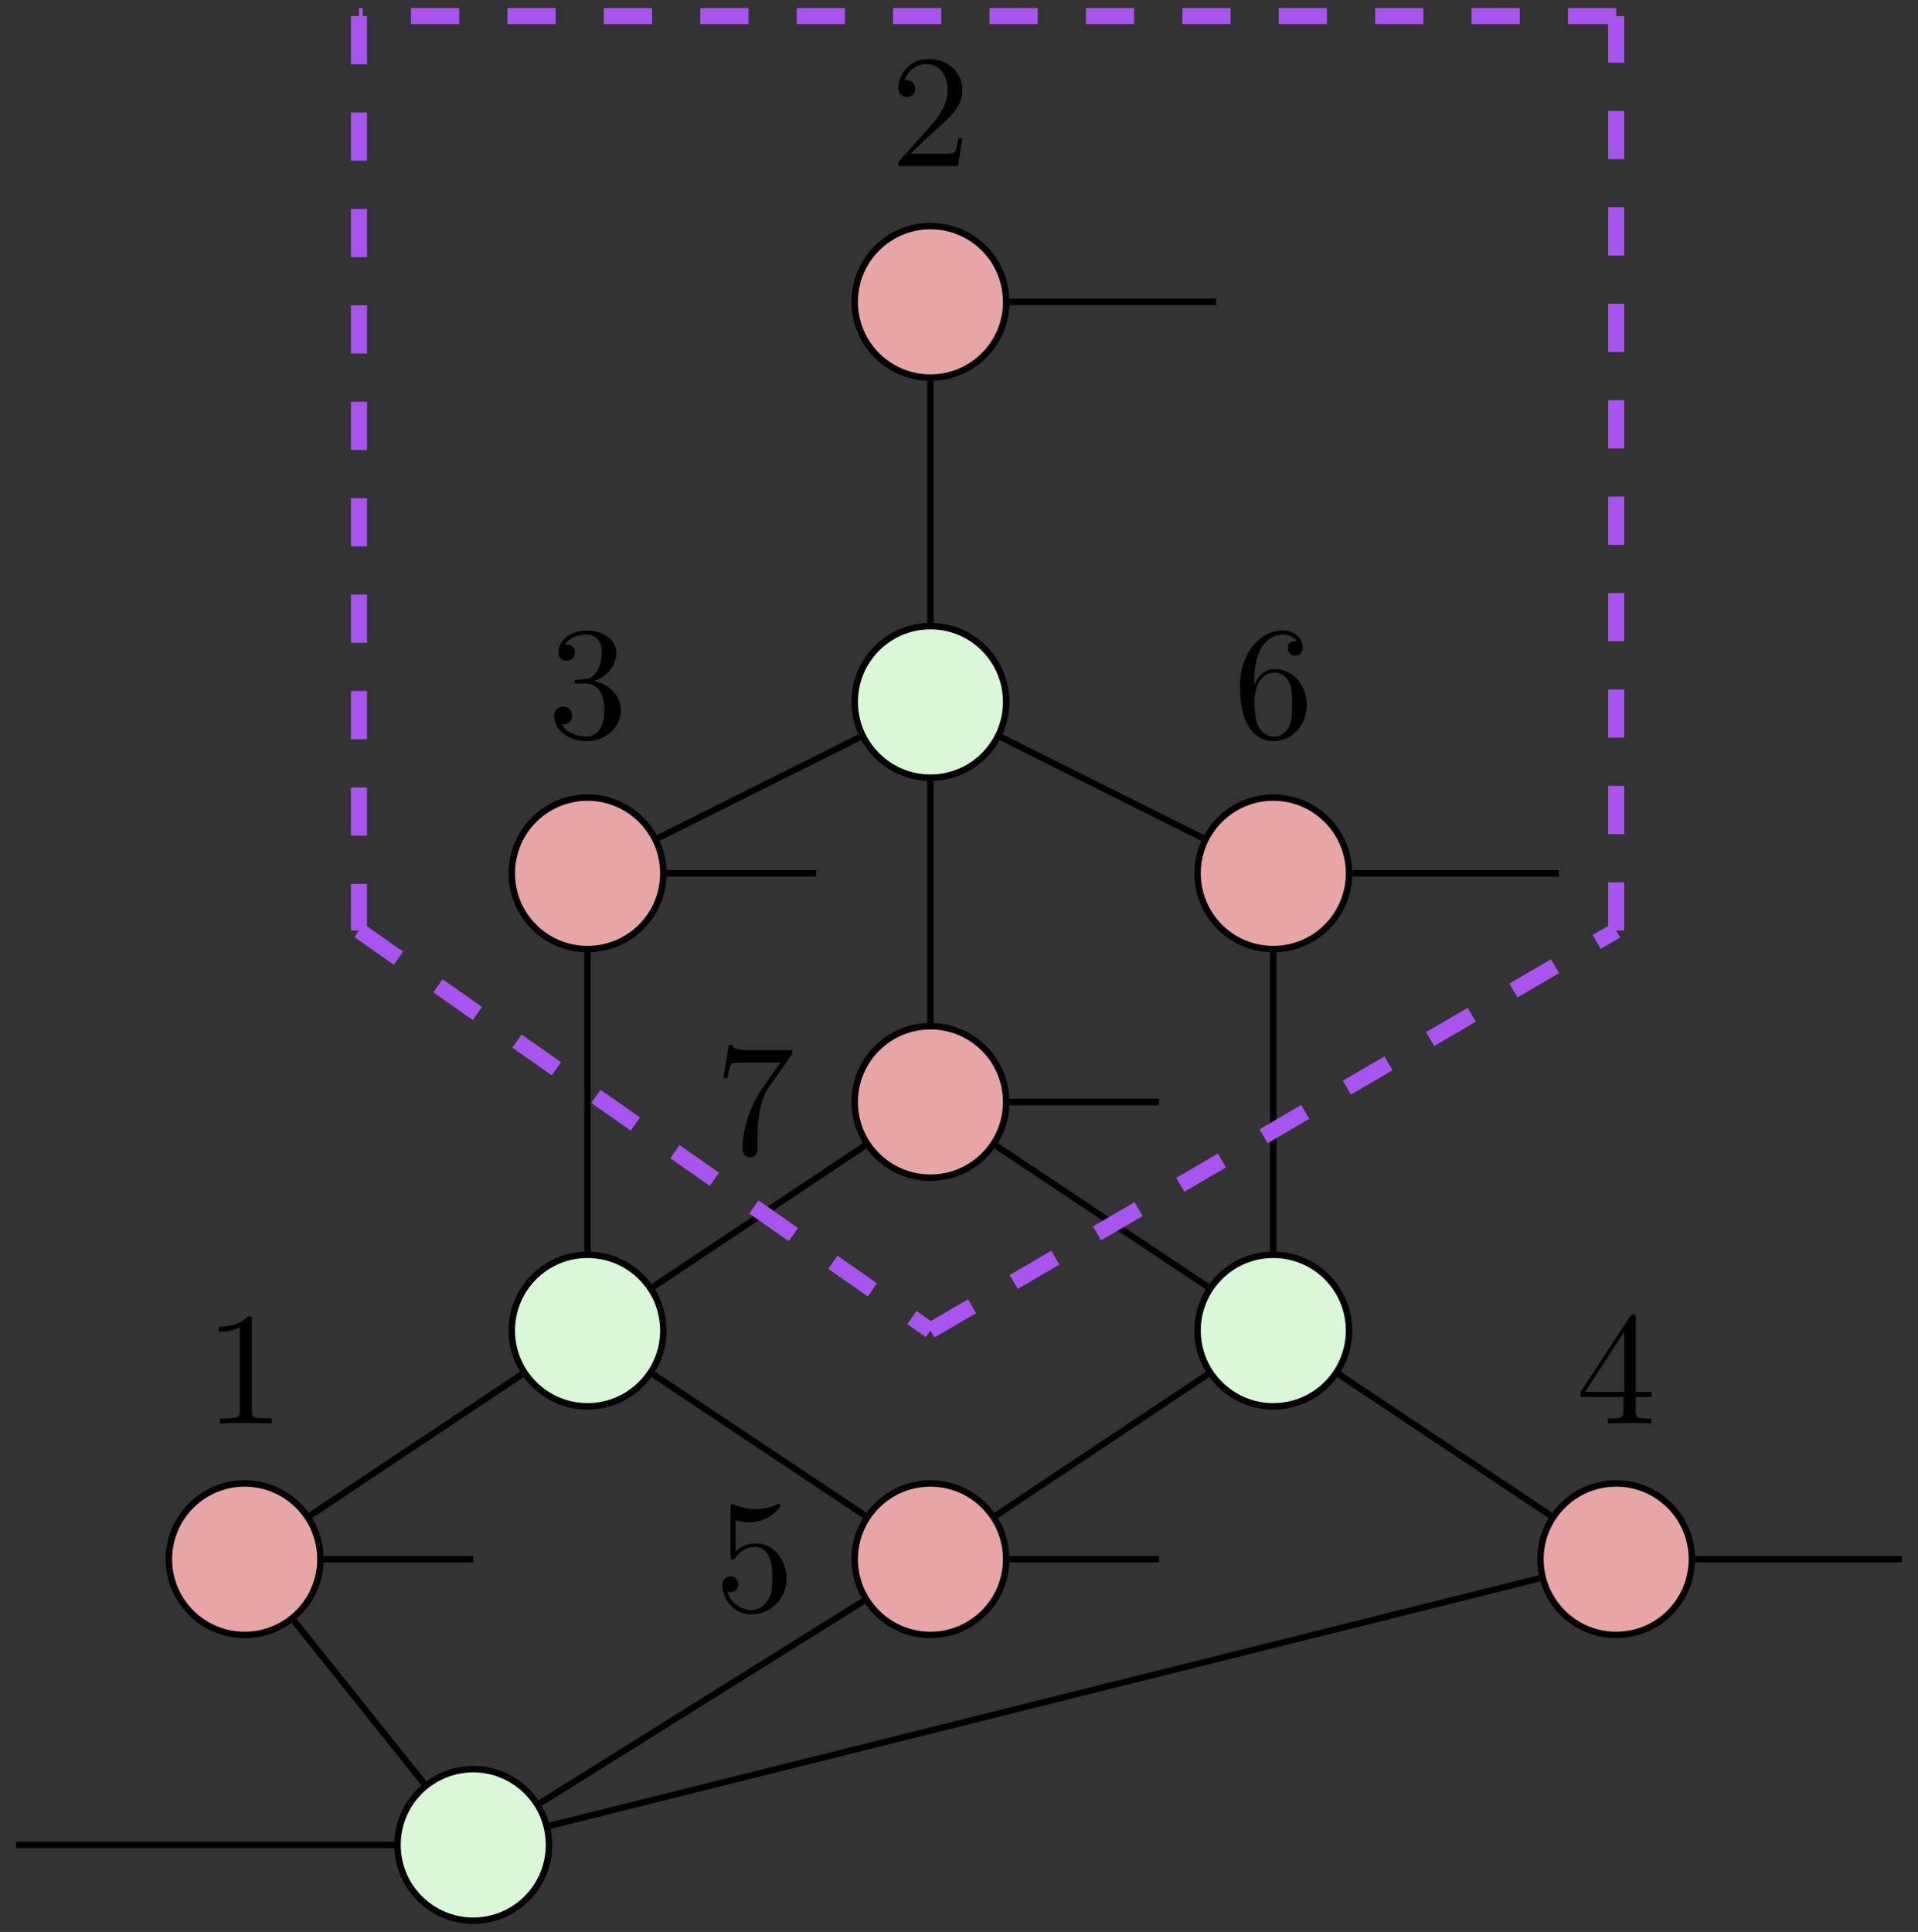 <?xml version="1.0" encoding="UTF-8"?>
<svg xmlns="http://www.w3.org/2000/svg" xmlns:xlink="http://www.w3.org/1999/xlink" width="118.925pt" height="119.779pt" viewBox="0 0 118.925 119.779" version="1.1">
<rect x="0" y="0" width="118.925" height="119.779" fill="#333333" stroke="none"/>
<defs>
<g>
<symbol overflow="visible" id="glyph0-0">
<path style="stroke:none;" d=""/>
</symbol>
<symbol overflow="visible" id="glyph0-1">
<path style="stroke:none;" d="M 2.938 -6.375 C 2.938 -6.625 2.938 -6.641 2.703 -6.641 C 2.078 -6 1.203 -6 0.891 -6 L 0.891 -5.688 C 1.094 -5.688 1.672 -5.688 2.188 -5.953 L 2.188 -0.781 C 2.188 -0.422 2.156 -0.312 1.266 -0.312 L 0.953 -0.312 L 0.953 0 C 1.297 -0.031 2.156 -0.031 2.562 -0.031 C 2.953 -0.031 3.828 -0.031 4.172 0 L 4.172 -0.312 L 3.859 -0.312 C 2.953 -0.312 2.938 -0.422 2.938 -0.781 Z M 2.938 -6.375 "/>
</symbol>
<symbol overflow="visible" id="glyph0-2">
<path style="stroke:none;" d="M 1.266 -0.766 L 2.328 -1.797 C 3.875 -3.172 4.469 -3.703 4.469 -4.703 C 4.469 -5.844 3.578 -6.641 2.359 -6.641 C 1.234 -6.641 0.5 -5.719 0.5 -4.828 C 0.5 -4.281 1 -4.281 1.031 -4.281 C 1.203 -4.281 1.547 -4.391 1.547 -4.812 C 1.547 -5.062 1.359 -5.328 1.016 -5.328 C 0.938 -5.328 0.922 -5.328 0.891 -5.312 C 1.109 -5.969 1.656 -6.328 2.234 -6.328 C 3.141 -6.328 3.562 -5.516 3.562 -4.703 C 3.562 -3.906 3.078 -3.125 2.516 -2.5 L 0.609 -0.375 C 0.5 -0.266 0.5 -0.234 0.5 0 L 4.203 0 L 4.469 -1.734 L 4.234 -1.734 C 4.172 -1.438 4.109 -1 4 -0.844 C 3.938 -0.766 3.281 -0.766 3.062 -0.766 Z M 1.266 -0.766 "/>
</symbol>
<symbol overflow="visible" id="glyph0-3">
<path style="stroke:none;" d="M 2.891 -3.516 C 3.703 -3.781 4.281 -4.469 4.281 -5.266 C 4.281 -6.078 3.406 -6.641 2.453 -6.641 C 1.453 -6.641 0.688 -6.047 0.688 -5.281 C 0.688 -4.953 0.906 -4.766 1.203 -4.766 C 1.5 -4.766 1.703 -4.984 1.703 -5.281 C 1.703 -5.766 1.234 -5.766 1.094 -5.766 C 1.391 -6.266 2.047 -6.391 2.406 -6.391 C 2.828 -6.391 3.375 -6.172 3.375 -5.281 C 3.375 -5.156 3.344 -4.578 3.094 -4.141 C 2.797 -3.656 2.453 -3.625 2.203 -3.625 C 2.125 -3.609 1.891 -3.594 1.812 -3.594 C 1.734 -3.578 1.672 -3.562 1.672 -3.469 C 1.672 -3.359 1.734 -3.359 1.906 -3.359 L 2.344 -3.359 C 3.156 -3.359 3.531 -2.688 3.531 -1.703 C 3.531 -0.344 2.844 -0.062 2.406 -0.062 C 1.969 -0.062 1.219 -0.234 0.875 -0.812 C 1.219 -0.766 1.531 -0.984 1.531 -1.359 C 1.531 -1.719 1.266 -1.922 0.984 -1.922 C 0.734 -1.922 0.422 -1.781 0.422 -1.344 C 0.422 -0.438 1.344 0.219 2.438 0.219 C 3.656 0.219 4.562 -0.688 4.562 -1.703 C 4.562 -2.516 3.922 -3.297 2.891 -3.516 Z M 2.891 -3.516 "/>
</symbol>
<symbol overflow="visible" id="glyph0-4">
<path style="stroke:none;" d="M 2.938 -1.641 L 2.938 -0.781 C 2.938 -0.422 2.906 -0.312 2.172 -0.312 L 1.969 -0.312 L 1.969 0 C 2.375 -0.031 2.891 -0.031 3.312 -0.031 C 3.734 -0.031 4.25 -0.031 4.672 0 L 4.672 -0.312 L 4.453 -0.312 C 3.719 -0.312 3.703 -0.422 3.703 -0.781 L 3.703 -1.641 L 4.688 -1.641 L 4.688 -1.953 L 3.703 -1.953 L 3.703 -6.484 C 3.703 -6.688 3.703 -6.75 3.531 -6.75 C 3.453 -6.75 3.422 -6.75 3.344 -6.625 L 0.281 -1.953 L 0.281 -1.641 Z M 2.984 -1.953 L 0.562 -1.953 L 2.984 -5.672 Z M 2.984 -1.953 "/>
</symbol>
<symbol overflow="visible" id="glyph0-5">
<path style="stroke:none;" d="M 4.469 -2 C 4.469 -3.188 3.656 -4.188 2.578 -4.188 C 2.109 -4.188 1.672 -4.031 1.312 -3.672 L 1.312 -5.625 C 1.516 -5.562 1.844 -5.5 2.156 -5.5 C 3.391 -5.5 4.094 -6.406 4.094 -6.531 C 4.094 -6.594 4.062 -6.641 3.984 -6.641 C 3.984 -6.641 3.953 -6.641 3.906 -6.609 C 3.703 -6.516 3.219 -6.312 2.547 -6.312 C 2.156 -6.312 1.688 -6.391 1.219 -6.594 C 1.141 -6.625 1.125 -6.625 1.109 -6.625 C 1 -6.625 1 -6.547 1 -6.391 L 1 -3.438 C 1 -3.266 1 -3.188 1.141 -3.188 C 1.219 -3.188 1.234 -3.203 1.281 -3.266 C 1.391 -3.422 1.75 -3.969 2.562 -3.969 C 3.078 -3.969 3.328 -3.516 3.406 -3.328 C 3.562 -2.953 3.594 -2.578 3.594 -2.078 C 3.594 -1.719 3.594 -1.125 3.344 -0.703 C 3.109 -0.312 2.734 -0.062 2.281 -0.062 C 1.562 -0.062 0.984 -0.594 0.812 -1.172 C 0.844 -1.172 0.875 -1.156 0.984 -1.156 C 1.312 -1.156 1.484 -1.406 1.484 -1.641 C 1.484 -1.891 1.312 -2.141 0.984 -2.141 C 0.844 -2.141 0.5 -2.062 0.5 -1.609 C 0.5 -0.75 1.188 0.219 2.297 0.219 C 3.453 0.219 4.469 -0.734 4.469 -2 Z M 4.469 -2 "/>
</symbol>
<symbol overflow="visible" id="glyph0-6">
<path style="stroke:none;" d="M 1.312 -3.266 L 1.312 -3.516 C 1.312 -6.031 2.547 -6.391 3.062 -6.391 C 3.297 -6.391 3.719 -6.328 3.938 -5.984 C 3.781 -5.984 3.391 -5.984 3.391 -5.547 C 3.391 -5.234 3.625 -5.078 3.844 -5.078 C 4 -5.078 4.312 -5.172 4.312 -5.562 C 4.312 -6.156 3.875 -6.641 3.047 -6.641 C 1.766 -6.641 0.422 -5.359 0.422 -3.156 C 0.422 -0.484 1.578 0.219 2.5 0.219 C 3.609 0.219 4.562 -0.719 4.562 -2.031 C 4.562 -3.297 3.672 -4.25 2.562 -4.25 C 1.891 -4.25 1.516 -3.75 1.312 -3.266 Z M 2.5 -0.062 C 1.875 -0.062 1.578 -0.656 1.516 -0.812 C 1.328 -1.281 1.328 -2.078 1.328 -2.25 C 1.328 -3.031 1.656 -4.031 2.547 -4.031 C 2.719 -4.031 3.172 -4.031 3.484 -3.406 C 3.656 -3.047 3.656 -2.531 3.656 -2.047 C 3.656 -1.562 3.656 -1.062 3.484 -0.703 C 3.188 -0.109 2.734 -0.062 2.5 -0.062 Z M 2.5 -0.062 "/>
</symbol>
<symbol overflow="visible" id="glyph0-7">
<path style="stroke:none;" d="M 4.75 -6.078 C 4.828 -6.188 4.828 -6.203 4.828 -6.422 L 2.406 -6.422 C 1.203 -6.422 1.172 -6.547 1.141 -6.734 L 0.891 -6.734 L 0.562 -4.688 L 0.812 -4.688 C 0.844 -4.844 0.922 -5.469 1.062 -5.594 C 1.125 -5.656 1.906 -5.656 2.031 -5.656 L 4.094 -5.656 C 3.984 -5.5 3.203 -4.406 2.984 -4.078 C 2.078 -2.734 1.75 -1.344 1.75 -0.328 C 1.75 -0.234 1.75 0.219 2.219 0.219 C 2.672 0.219 2.672 -0.234 2.672 -0.328 L 2.672 -0.844 C 2.672 -1.391 2.703 -1.938 2.781 -2.469 C 2.828 -2.703 2.953 -3.562 3.406 -4.172 Z M 4.75 -6.078 "/>
</symbol>
</g>
<clipPath id="clip1">
  <path d="M 104 96 L 118.926 96 L 118.926 97 L 104 97 Z M 104 96 "/>
</clipPath>
<clipPath id="clip2">
  <path d="M 24 109 L 35 109 L 35 119.777 L 24 119.777 Z M 24 109 "/>
</clipPath>
<clipPath id="clip3">
  <path d="M 19 104 L 40 104 L 40 119.777 L 19 119.777 Z M 19 104 "/>
</clipPath>
</defs>
<g id="surface1">
<path style="fill:none;stroke-width:0.399;stroke-linecap:butt;stroke-linejoin:miter;stroke:rgb(0%,0%,0%);stroke-opacity:1;stroke-miterlimit:10;" d="M 0 41.168 L 0 26.156 " transform="matrix(1,0,0,-1,57.691,64.777)"/>
<path style="fill:none;stroke-width:0.399;stroke-linecap:butt;stroke-linejoin:miter;stroke:rgb(0%,0%,0%);stroke-opacity:1;stroke-miterlimit:10;" d="M 4.379 19.07 L 16.883 12.82 " transform="matrix(1,0,0,-1,57.691,64.777)"/>
<path style="fill:none;stroke-width:0.399;stroke-linecap:butt;stroke-linejoin:miter;stroke:rgb(0%,0%,0%);stroke-opacity:1;stroke-miterlimit:10;" d="M 0 16.363 L 0 1.351 " transform="matrix(1,0,0,-1,57.691,64.777)"/>
<path style="fill:none;stroke-width:0.399;stroke-linecap:butt;stroke-linejoin:miter;stroke:rgb(0%,0%,0%);stroke-opacity:1;stroke-miterlimit:10;" d="M -4.378 19.07 L -16.882 12.82 " transform="matrix(1,0,0,-1,57.691,64.777)"/>
<path style="fill:none;stroke-width:0.399;stroke-linecap:butt;stroke-linejoin:miter;stroke:rgb(0%,0%,0%);stroke-opacity:1;stroke-miterlimit:10;" d="M -21.261 5.734 L -21.261 -12.821 " transform="matrix(1,0,0,-1,57.691,64.777)"/>
<path style="fill:none;stroke-width:0.399;stroke-linecap:butt;stroke-linejoin:miter;stroke:rgb(0%,0%,0%);stroke-opacity:1;stroke-miterlimit:10;" d="M -17.187 -15 L -4.074 -6.258 " transform="matrix(1,0,0,-1,57.691,64.777)"/>
<path style="fill:none;stroke-width:0.399;stroke-linecap:butt;stroke-linejoin:miter;stroke:rgb(0%,0%,0%);stroke-opacity:1;stroke-miterlimit:10;" d="M -17.187 -20.434 L -4.074 -29.176 " transform="matrix(1,0,0,-1,57.691,64.777)"/>
<path style="fill:none;stroke-width:0.399;stroke-linecap:butt;stroke-linejoin:miter;stroke:rgb(0%,0%,0%);stroke-opacity:1;stroke-miterlimit:10;" d="M -25.332 -20.434 L -38.449 -29.176 " transform="matrix(1,0,0,-1,57.691,64.777)"/>
<path style="fill:none;stroke-width:0.399;stroke-linecap:butt;stroke-linejoin:miter;stroke:rgb(0%,0%,0%);stroke-opacity:1;stroke-miterlimit:10;" d="M 17.188 -15 L 4.075 -6.258 " transform="matrix(1,0,0,-1,57.691,64.777)"/>
<path style="fill:none;stroke-width:0.399;stroke-linecap:butt;stroke-linejoin:miter;stroke:rgb(0%,0%,0%);stroke-opacity:1;stroke-miterlimit:10;" d="M 21.258 -12.821 L 21.258 5.734 " transform="matrix(1,0,0,-1,57.691,64.777)"/>
<path style="fill:none;stroke-width:0.399;stroke-linecap:butt;stroke-linejoin:miter;stroke:rgb(0%,0%,0%);stroke-opacity:1;stroke-miterlimit:10;" d="M 17.188 -20.434 L 4.075 -29.176 " transform="matrix(1,0,0,-1,57.691,64.777)"/>
<path style="fill:none;stroke-width:0.399;stroke-linecap:butt;stroke-linejoin:miter;stroke:rgb(0%,0%,0%);stroke-opacity:1;stroke-miterlimit:10;" d="M 25.332 -20.434 L 38.446 -29.176 " transform="matrix(1,0,0,-1,57.691,64.777)"/>
<path style="fill:none;stroke-width:0.399;stroke-linecap:butt;stroke-linejoin:miter;stroke:rgb(0%,0%,0%);stroke-opacity:1;stroke-miterlimit:10;" d="M -39.461 -35.711 L -31.406 -45.785 " transform="matrix(1,0,0,-1,57.691,64.777)"/>
<path style="fill:none;stroke-width:0.399;stroke-linecap:butt;stroke-linejoin:miter;stroke:rgb(0%,0%,0%);stroke-opacity:1;stroke-miterlimit:10;" d="M -24.195 -47.012 L -4.152 -34.485 " transform="matrix(1,0,0,-1,57.691,64.777)"/>
<path style="fill:none;stroke-width:0.399;stroke-linecap:butt;stroke-linejoin:miter;stroke:rgb(0%,0%,0%);stroke-opacity:1;stroke-miterlimit:10;" d="M -23.597 -48.418 L 37.77 -33.078 " transform="matrix(1,0,0,-1,57.691,64.777)"/>
<path style="fill:none;stroke-width:0.399;stroke-linecap:butt;stroke-linejoin:miter;stroke:rgb(0%,0%,0%);stroke-opacity:1;stroke-miterlimit:10;" d="M -56.695 -49.606 L -33.242 -49.606 " transform="matrix(1,0,0,-1,57.691,64.777)"/>
<path style="fill:none;stroke-width:0.399;stroke-linecap:butt;stroke-linejoin:miter;stroke:rgb(0%,0%,0%);stroke-opacity:1;stroke-miterlimit:10;" d="M 4.895 46.062 L 17.715 46.062 " transform="matrix(1,0,0,-1,57.691,64.777)"/>
<path style="fill:none;stroke-width:0.399;stroke-linecap:butt;stroke-linejoin:miter;stroke:rgb(0%,0%,0%);stroke-opacity:1;stroke-miterlimit:10;" d="M 26.157 10.629 L 38.977 10.629 " transform="matrix(1,0,0,-1,57.691,64.777)"/>
<g clip-path="url(#clip1)" clip-rule="nonzero">
<path style="fill:none;stroke-width:0.399;stroke-linecap:butt;stroke-linejoin:miter;stroke:rgb(0%,0%,0%);stroke-opacity:1;stroke-miterlimit:10;" d="M 47.414 -31.891 L 60.239 -31.891 " transform="matrix(1,0,0,-1,57.691,64.777)"/>
</g>
<path style="fill:none;stroke-width:0.399;stroke-linecap:butt;stroke-linejoin:miter;stroke:rgb(0%,0%,0%);stroke-opacity:1;stroke-miterlimit:10;" d="M 4.895 -31.891 L 14.172 -31.891 " transform="matrix(1,0,0,-1,57.691,64.777)"/>
<path style="fill:none;stroke-width:0.399;stroke-linecap:butt;stroke-linejoin:miter;stroke:rgb(0%,0%,0%);stroke-opacity:1;stroke-miterlimit:10;" d="M 4.895 -3.543 L 14.172 -3.543 " transform="matrix(1,0,0,-1,57.691,64.777)"/>
<path style="fill:none;stroke-width:0.399;stroke-linecap:butt;stroke-linejoin:miter;stroke:rgb(0%,0%,0%);stroke-opacity:1;stroke-miterlimit:10;" d="M -37.625 -31.891 L -28.347 -31.891 " transform="matrix(1,0,0,-1,57.691,64.777)"/>
<path style="fill:none;stroke-width:0.399;stroke-linecap:butt;stroke-linejoin:miter;stroke:rgb(0%,0%,0%);stroke-opacity:1;stroke-miterlimit:10;" d="M -16.363 10.629 L -7.086 10.629 " transform="matrix(1,0,0,-1,57.691,64.777)"/>
<path style="fill:none;stroke-width:0.996;stroke-linecap:butt;stroke-linejoin:miter;stroke:rgb(66.666%,32.939%,94.119%);stroke-opacity:1;stroke-dasharray:2.989,2.989;stroke-miterlimit:10;" d="M -35.433 63.781 L -35.433 7.086 " transform="matrix(1,0,0,-1,57.691,64.777)"/>
<path style="fill:none;stroke-width:0.996;stroke-linecap:butt;stroke-linejoin:miter;stroke:rgb(66.666%,32.939%,94.119%);stroke-opacity:1;stroke-dasharray:2.989,2.989;stroke-miterlimit:10;" d="M -35.433 7.086 L 0 -17.715 " transform="matrix(1,0,0,-1,57.691,64.777)"/>
<path style="fill:none;stroke-width:0.996;stroke-linecap:butt;stroke-linejoin:miter;stroke:rgb(66.666%,32.939%,94.119%);stroke-opacity:1;stroke-dasharray:2.989,2.989;stroke-miterlimit:10;" d="M 0 -17.715 L 42.52 7.086 " transform="matrix(1,0,0,-1,57.691,64.777)"/>
<path style="fill:none;stroke-width:0.996;stroke-linecap:butt;stroke-linejoin:miter;stroke:rgb(66.666%,32.939%,94.119%);stroke-opacity:1;stroke-dasharray:2.989,2.989;stroke-miterlimit:10;" d="M 42.52 7.086 L 42.52 63.781 " transform="matrix(1,0,0,-1,57.691,64.777)"/>
<path style="fill:none;stroke-width:0.996;stroke-linecap:butt;stroke-linejoin:miter;stroke:rgb(66.666%,32.939%,94.119%);stroke-opacity:1;stroke-dasharray:2.989,2.989;stroke-miterlimit:10;" d="M 42.52 63.781 L -35.433 63.781 " transform="matrix(1,0,0,-1,57.691,64.777)"/>
<path style="fill-rule:nonzero;fill:rgb(90.979%,64.705%,64.705%);fill-opacity:1;stroke-width:0.399;stroke-linecap:butt;stroke-linejoin:miter;stroke:rgb(0%,0%,0%);stroke-opacity:1;stroke-miterlimit:10;" d="M -37.824 -31.891 C -37.824 -29.297 -39.925 -27.196 -42.519 -27.196 C -45.113 -27.196 -47.218 -29.297 -47.218 -31.891 C -47.218 -34.485 -45.113 -36.586 -42.519 -36.586 C -39.925 -36.586 -37.824 -34.485 -37.824 -31.891 Z M -37.824 -31.891 " transform="matrix(1,0,0,-1,57.691,64.777)"/>
<g style="fill:rgb(0%,0%,0%);fill-opacity:1;">
  <use xlink:href="#glyph0-1" x="12.681" y="88.252"/>
</g>
<path style="fill-rule:nonzero;fill:rgb(90.979%,64.705%,64.705%);fill-opacity:1;stroke-width:0.399;stroke-linecap:butt;stroke-linejoin:miter;stroke:rgb(0%,0%,0%);stroke-opacity:1;stroke-miterlimit:10;" d="M 4.696 46.062 C 4.696 48.656 2.594 50.761 0 50.761 C -2.593 50.761 -4.695 48.656 -4.695 46.062 C -4.695 43.468 -2.593 41.367 0 41.367 C 2.594 41.367 4.696 43.468 4.696 46.062 Z M 4.696 46.062 " transform="matrix(1,0,0,-1,57.691,64.777)"/>
<g style="fill:rgb(0%,0%,0%);fill-opacity:1;">
  <use xlink:href="#glyph0-2" x="55.2" y="10.299"/>
</g>
<path style="fill-rule:nonzero;fill:rgb(90.979%,64.705%,64.705%);fill-opacity:1;stroke-width:0.399;stroke-linecap:butt;stroke-linejoin:miter;stroke:rgb(0%,0%,0%);stroke-opacity:1;stroke-miterlimit:10;" d="M -16.562 10.629 C -16.562 13.222 -18.668 15.328 -21.261 15.328 C -23.855 15.328 -25.957 13.222 -25.957 10.629 C -25.957 8.035 -23.855 5.933 -21.261 5.933 C -18.668 5.933 -16.562 8.035 -16.562 10.629 Z M -16.562 10.629 " transform="matrix(1,0,0,-1,57.691,64.777)"/>
<g style="fill:rgb(0%,0%,0%);fill-opacity:1;">
  <use xlink:href="#glyph0-3" x="33.941" y="45.732"/>
</g>
<path style="fill-rule:nonzero;fill:rgb(90.979%,64.705%,64.705%);fill-opacity:1;stroke-width:0.399;stroke-linecap:butt;stroke-linejoin:miter;stroke:rgb(0%,0%,0%);stroke-opacity:1;stroke-miterlimit:10;" d="M 47.215 -31.891 C 47.215 -29.297 45.114 -27.196 42.52 -27.196 C 39.926 -27.196 37.825 -29.297 37.825 -31.891 C 37.825 -34.485 39.926 -36.586 42.52 -36.586 C 45.114 -36.586 47.215 -34.485 47.215 -31.891 Z M 47.215 -31.891 " transform="matrix(1,0,0,-1,57.691,64.777)"/>
<g style="fill:rgb(0%,0%,0%);fill-opacity:1;">
  <use xlink:href="#glyph0-4" x="97.72" y="88.252"/>
</g>
<path style="fill-rule:nonzero;fill:rgb(90.979%,64.705%,64.705%);fill-opacity:1;stroke-width:0.399;stroke-linecap:butt;stroke-linejoin:miter;stroke:rgb(0%,0%,0%);stroke-opacity:1;stroke-miterlimit:10;" d="M 4.696 -31.891 C 4.696 -29.297 2.594 -27.196 0 -27.196 C -2.593 -27.196 -4.695 -29.297 -4.695 -31.891 C -4.695 -34.485 -2.593 -36.586 0 -36.586 C 2.594 -36.586 4.696 -34.485 4.696 -31.891 Z M 4.696 -31.891 " transform="matrix(1,0,0,-1,57.691,64.777)"/>
<g style="fill:rgb(0%,0%,0%);fill-opacity:1;">
  <use xlink:href="#glyph0-5" x="44.294" y="99.877"/>
</g>
<path style="fill-rule:nonzero;fill:rgb(90.979%,64.705%,64.705%);fill-opacity:1;stroke-width:0.399;stroke-linecap:butt;stroke-linejoin:miter;stroke:rgb(0%,0%,0%);stroke-opacity:1;stroke-miterlimit:10;" d="M 25.957 10.629 C 25.957 13.222 23.852 15.328 21.258 15.328 C 18.664 15.328 16.563 13.222 16.563 10.629 C 16.563 8.035 18.664 5.933 21.258 5.933 C 23.852 5.933 25.957 8.035 25.957 10.629 Z M 25.957 10.629 " transform="matrix(1,0,0,-1,57.691,64.777)"/>
<g style="fill:rgb(0%,0%,0%);fill-opacity:1;">
  <use xlink:href="#glyph0-6" x="76.46" y="45.732"/>
</g>
<path style="fill-rule:nonzero;fill:rgb(90.979%,64.705%,64.705%);fill-opacity:1;stroke-width:0.399;stroke-linecap:butt;stroke-linejoin:miter;stroke:rgb(0%,0%,0%);stroke-opacity:1;stroke-miterlimit:10;" d="M 4.696 -3.543 C 4.696 -0.95 2.594 1.152 0 1.152 C -2.593 1.152 -4.695 -0.95 -4.695 -3.543 C -4.695 -6.137 -2.593 -8.239 0 -8.239 C 2.594 -8.239 4.696 -6.137 4.696 -3.543 Z M 4.696 -3.543 " transform="matrix(1,0,0,-1,57.691,64.777)"/>
<g style="fill:rgb(0%,0%,0%);fill-opacity:1;">
  <use xlink:href="#glyph0-7" x="44.294" y="71.531"/>
</g>
<path style="fill-rule:nonzero;fill:rgb(84.705%,97.255%,84.705%);fill-opacity:1;stroke-width:0.399;stroke-linecap:butt;stroke-linejoin:miter;stroke:rgb(0%,0%,0%);stroke-opacity:1;stroke-miterlimit:10;" d="M 4.696 21.261 C 4.696 23.855 2.594 25.957 0 25.957 C -2.593 25.957 -4.695 23.855 -4.695 21.261 C -4.695 18.668 -2.593 16.562 0 16.562 C 2.594 16.562 4.696 18.668 4.696 21.261 Z M 4.696 21.261 " transform="matrix(1,0,0,-1,57.691,64.777)"/>
<path style="fill-rule:nonzero;fill:rgb(84.705%,97.255%,84.705%);fill-opacity:1;stroke-width:0.399;stroke-linecap:butt;stroke-linejoin:miter;stroke:rgb(0%,0%,0%);stroke-opacity:1;stroke-miterlimit:10;" d="M -16.562 -17.715 C -16.562 -15.121 -18.668 -13.02 -21.261 -13.02 C -23.855 -13.02 -25.957 -15.121 -25.957 -17.715 C -25.957 -20.309 -23.855 -22.414 -21.261 -22.414 C -18.668 -22.414 -16.562 -20.309 -16.562 -17.715 Z M -16.562 -17.715 " transform="matrix(1,0,0,-1,57.691,64.777)"/>
<path style="fill-rule:nonzero;fill:rgb(84.705%,97.255%,84.705%);fill-opacity:1;stroke-width:0.399;stroke-linecap:butt;stroke-linejoin:miter;stroke:rgb(0%,0%,0%);stroke-opacity:1;stroke-miterlimit:10;" d="M 25.957 -17.715 C 25.957 -15.121 23.852 -13.02 21.258 -13.02 C 18.664 -13.02 16.563 -15.121 16.563 -17.715 C 16.563 -20.309 18.664 -22.414 21.258 -22.414 C 23.852 -22.414 25.957 -20.309 25.957 -17.715 Z M 25.957 -17.715 " transform="matrix(1,0,0,-1,57.691,64.777)"/>
<g clip-path="url(#clip2)" clip-rule="nonzero">
<path style=" stroke:none;fill-rule:nonzero;fill:rgb(84.705%,97.255%,84.705%);fill-opacity:1;" d="M 34.039 114.383 C 34.039 111.789 31.938 109.688 29.344 109.688 C 26.75 109.688 24.648 111.789 24.648 114.383 C 24.648 116.977 26.75 119.082 29.344 119.082 C 31.938 119.082 34.039 116.977 34.039 114.383 Z M 34.039 114.383 "/>
</g>
<g clip-path="url(#clip3)" clip-rule="nonzero">
<path style="fill:none;stroke-width:0.399;stroke-linecap:butt;stroke-linejoin:miter;stroke:rgb(0%,0%,0%);stroke-opacity:1;stroke-miterlimit:10;" d="M -23.652 -49.606 C -23.652 -47.012 -25.753 -44.91 -28.347 -44.91 C -30.941 -44.91 -33.043 -47.012 -33.043 -49.606 C -33.043 -52.2 -30.941 -54.305 -28.347 -54.305 C -25.753 -54.305 -23.652 -52.2 -23.652 -49.606 Z M -23.652 -49.606 " transform="matrix(1,0,0,-1,57.691,64.777)"/>
</g>
</g>
</svg>
